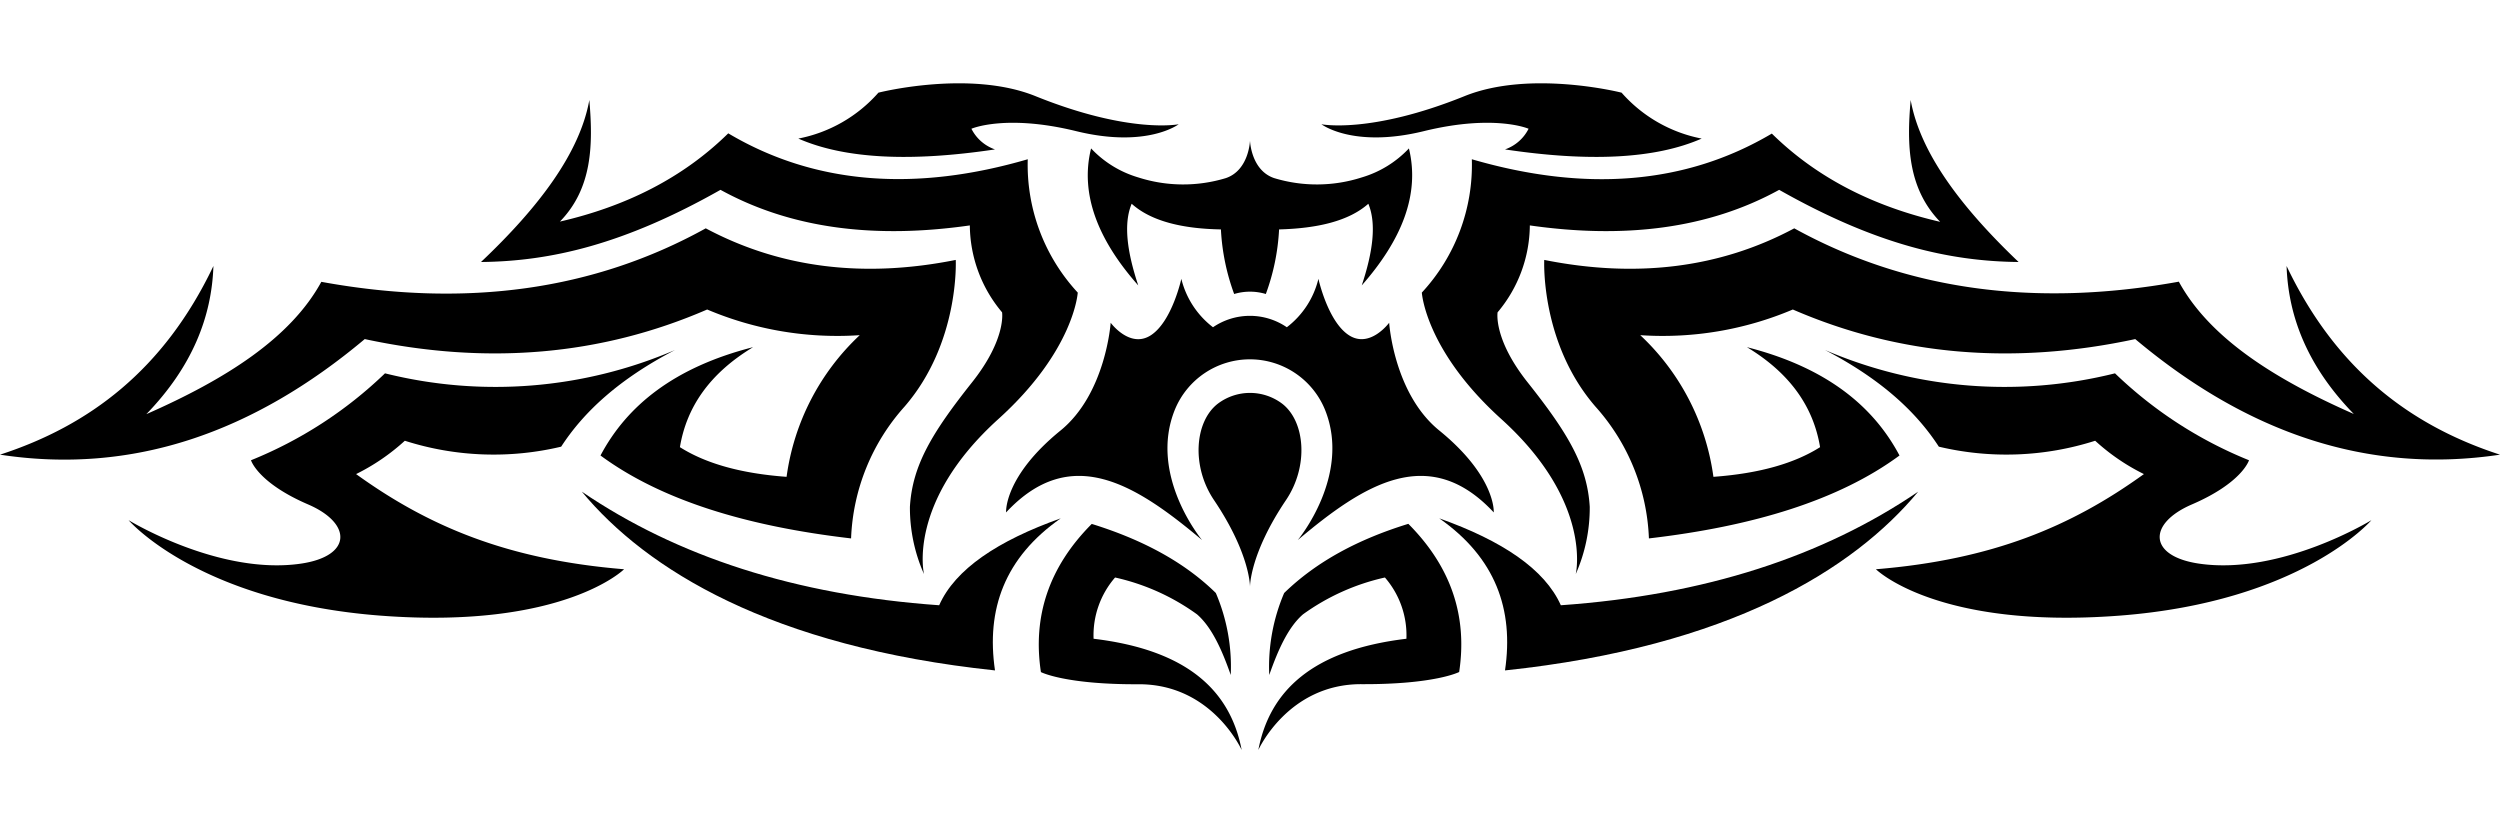 <svg id="Layer_1" data-name="Layer 1" xmlns="http://www.w3.org/2000/svg" viewBox="0 0 300 100"><path d="M150,35a6.58,6.58,0,0,1,1.9.28,26.21,26.21,0,0,0,1.59-7.75c4.59-.12,8.37-1,10.71-3.08,1,2.41.54,5.81-.79,9.8,4.82-5.48,7-10.95,5.66-16.44a12.71,12.71,0,0,1-5.66,3.48,17.62,17.62,0,0,1-10.52.08c-2.78-.95-2.89-4.5-2.89-4.5s-.11,3.55-2.89,4.5a17.62,17.62,0,0,1-10.52-.08,12.71,12.71,0,0,1-5.66-3.48c-1.36,5.49.84,11,5.66,16.44-1.33-4-1.8-7.39-.79-9.8,2.34,2.11,6.12,3,10.71,3.08a26.21,26.21,0,0,0,1.59,7.75A6.58,6.58,0,0,1,150,35Z"/><path d="M150,43.12a9.73,9.73,0,0,1,9,6.05c3.19,7.91-3.27,15.64-3.27,15.64,8-6.76,15.78-11.62,23.52-3.32,0,0,.3-4.27-6.55-9.84-5.46-4.44-6-12.92-6-12.92s-2.31,3.14-4.84,1.49-3.65-6.76-3.65-6.76a10.37,10.37,0,0,1-3.79,5.81,7.85,7.85,0,0,0-8.86,0,10.44,10.44,0,0,1-3.8-5.81s-1.11,5.1-3.64,6.76-4.84-1.49-4.84-1.49-.57,8.48-6,12.92c-6.85,5.57-6.55,9.84-6.55,9.84,7.74-8.3,15.48-3.44,23.52,3.32,0,0-6.46-7.73-3.27-15.64A9.73,9.73,0,0,1,150,43.12Z"/><path d="M150,70.44s-.07-3.91,4.32-10.43c2.74-4.06,2.31-9.42-.45-11.56a6.41,6.41,0,0,0-7.74,0c-2.76,2.14-3.19,7.5-.45,11.56C150.07,66.53,150,70.44,150,70.44Z"/><path d="M25.61,31.92C19.67,44.39,10.69,51.09,0,54.56,16,57,30.47,51.85,43.77,40.69q22,4.73,41.09-3.55a40,40,0,0,0,18.31,3.08,28.55,28.55,0,0,0-8.78,17c-5.61-.41-9.78-1.65-12.8-3.56.79-4.77,3.53-8.83,8.78-12-9.44,2.41-15.13,7-18.31,13,7.31,5.39,17.6,8.5,30.07,9.95a25.1,25.1,0,0,1,6.4-15.8c6.65-7.66,6.16-17.62,6.16-17.62-11,2.2-21,1-30-3.79C71.34,34.79,56,37,38.56,33.82c-3.7,6.77-11.5,11.7-21,15.88C23.08,44,25.41,38,25.61,31.92Z"/><path d="M70.72,12c-1.13,6.31-6,12.82-13,19.44,8.39-.08,17.2-2.13,28.74-8.66,8.55,4.7,18.6,5.89,29.92,4.27a16.37,16.37,0,0,0,3.87,10.43s.53,3.2-3.62,8.42c-4.86,6.12-7.15,10-7.44,14.93a19.61,19.61,0,0,0,1.69,8.06s-2.09-8.65,8.93-18.61c9.12-8.24,9.52-15.17,9.52-15.17a22.56,22.56,0,0,1-6-16C110,23,97.88,22.23,87.39,16c-5.47,5.38-12.31,8.77-20.2,10.59C71.06,22.61,71.19,17.45,70.72,12Z"/><path d="M15.43,62.42s8.39,9.8,30.28,11.46,29.18-5.57,29.18-5.57c-14-1.15-23.45-5.14-32.16-11.42a25.26,25.26,0,0,0,5.85-4,35,35,0,0,0,18.76.71C70.06,49.41,74.28,45.5,81,42A54.63,54.63,0,0,1,46.2,44.8,50.31,50.31,0,0,1,30.12,55.23s.8,2.69,6.85,5.3c5.32,2.29,5.28,6.22-.89,7.11C26.25,69.06,15.43,62.42,15.43,62.42Z"/><path d="M69.82,59c7.75,9.33,22.63,18.6,49.58,21.45-1.08-7.31,1.14-13.53,7.89-18.25-7.56,2.69-12.67,6.1-14.59,10.43C95.38,71.41,81.2,66.74,69.82,59Z"/><path d="M147.69,81a22.47,22.47,0,0,0-1.79-9.84c-3.85-3.78-8.93-6.44-14.89-8.29-5.19,5.21-7.1,11.16-6.1,17.78,0,0,2.88,1.5,11.71,1.46S149,90,149,90c-1.35-7.08-6.47-12-17.77-13.35a10.58,10.58,0,0,1,2.58-7.35,26.62,26.62,0,0,1,9.83,4.42C145.42,75.26,146.64,78,147.69,81Z"/><path d="M141.44,14.91s-3.8,2.91-12.29.83-12.58-.29-12.58-.29a5,5,0,0,0,2.83,2.48c-10.09,1.51-18,1.15-23.6-1.3a17.14,17.14,0,0,0,9.61-5.51s10.92-2.78,18.83.41C135.55,16.1,141.44,14.91,141.44,14.91Z"/><path d="M274.39,31.92c5.94,12.47,14.92,19.17,25.61,22.64-16,2.4-30.47-2.71-43.77-13.87q-22,4.73-41.09-3.55a40,40,0,0,1-18.31,3.08,28.55,28.55,0,0,1,8.78,17c5.61-.41,9.78-1.65,12.8-3.56-.79-4.77-3.53-8.83-8.78-12,9.44,2.41,15.13,7,18.31,13-7.31,5.39-17.6,8.5-30.07,9.95a25.1,25.1,0,0,0-6.4-15.8c-6.65-7.66-6.16-17.62-6.16-17.62,11,2.2,21.05,1,30-3.79,13.37,7.37,28.74,9.55,46.15,6.4,3.7,6.77,11.5,11.7,21,15.88C276.92,44,274.59,38,274.39,31.92Z"/><path d="M229.28,12c1.13,6.31,6,12.82,12.95,19.44-8.38-.08-17.19-2.13-28.73-8.66-8.55,4.7-18.6,5.89-29.92,4.27a16.37,16.37,0,0,1-3.87,10.43s-.53,3.2,3.62,8.42c4.86,6.12,7.15,10,7.44,14.93a19.68,19.68,0,0,1-1.68,8.06s2.08-8.65-8.94-18.61c-9.12-8.24-9.53-15.17-9.53-15.17a22.53,22.53,0,0,0,6-16c13.47,3.92,25.54,3.11,36-3.08,5.47,5.38,12.31,8.77,20.2,10.59C228.94,22.61,228.8,17.45,229.28,12Z"/><path d="M284.57,62.42s-8.39,9.8-30.28,11.46-29.18-5.57-29.18-5.57c14-1.15,23.45-5.14,32.16-11.42a25.05,25.05,0,0,1-5.85-4,35,35,0,0,1-18.76.71C229.94,49.41,225.72,45.5,219,42A54.63,54.63,0,0,0,253.8,44.8a50.31,50.31,0,0,0,16.08,10.43s-.8,2.69-6.85,5.3c-5.32,2.29-5.27,6.22.89,7.11C273.75,69.06,284.57,62.42,284.57,62.42Z"/><path d="M230.18,59c-7.75,9.33-22.63,18.6-49.58,21.45,1.08-7.31-1.14-13.53-7.89-18.25,7.56,2.69,12.66,6.1,14.59,10.43C204.62,71.41,218.8,66.74,230.18,59Z"/><path d="M152.31,81a22.47,22.47,0,0,1,1.79-9.84C158,67.37,163,64.71,169,62.86c5.19,5.21,7.1,11.16,6.1,17.78,0,0-2.88,1.5-11.71,1.46S151,90,151,90c1.35-7.08,6.47-12,17.77-13.35a10.58,10.58,0,0,0-2.58-7.35,26.7,26.7,0,0,0-9.83,4.42C154.58,75.26,153.36,78,152.31,81Z"/><path d="M158.57,14.91s3.79,2.91,12.28.83,12.58-.29,12.58-.29a5,5,0,0,1-2.83,2.48c10.09,1.51,18,1.15,23.6-1.3a17.14,17.14,0,0,1-9.61-5.51s-10.92-2.78-18.83.41C164.45,16.1,158.57,14.91,158.57,14.91Z"/></svg>